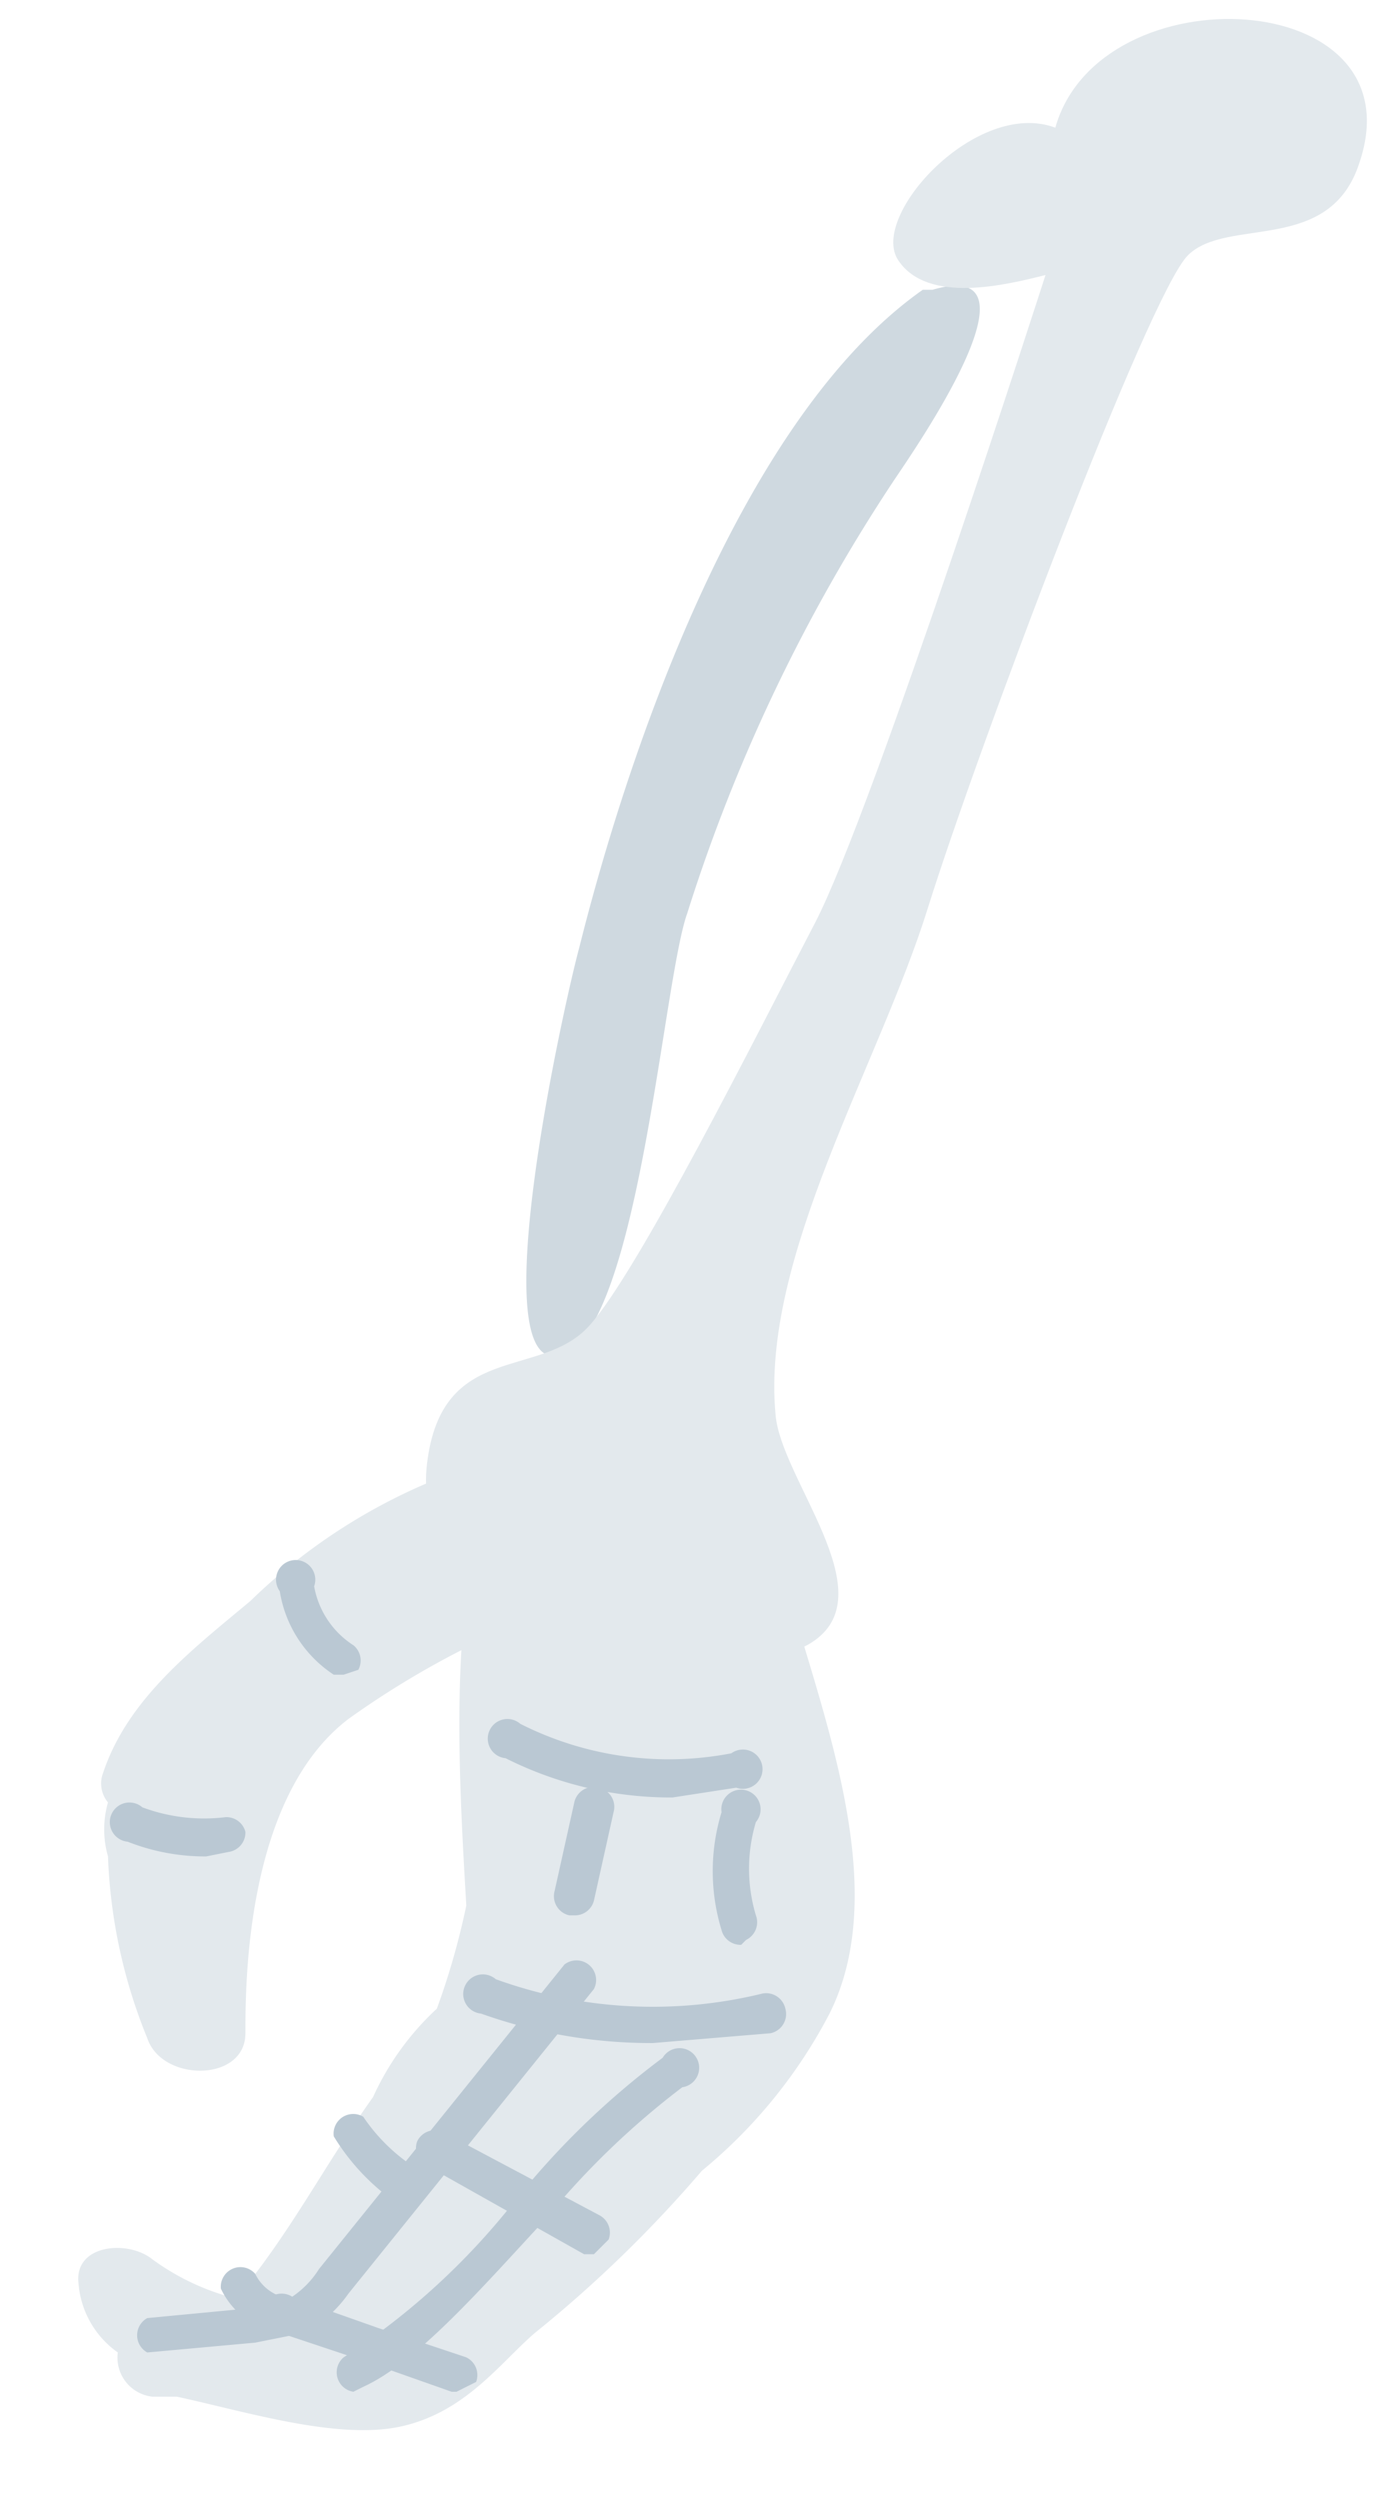 <svg xmlns="http://www.w3.org/2000/svg" viewBox="0 0 28.4 50.9"><title>Sin título-2</title><g id="Capa_1" data-name="Capa 1"><path d="M19,5.9c2.4-.7-.4,3.3-.8,3.9A34.9,34.9,0,0,0,14,18.6c-.5,1.4-1,8.6-2.6,9s.1-7.2.4-8.3c1-4,3.3-10.8,7-13.4Z" style="fill:#cfd9e0"/><path d="M21.3,5.6c-.8.2-2.4.6-3-.3S19.9,2,21.5,2.6c.9-3.2,7.4-2.9,6.2.7-.6,1.9-2.7,1.1-3.5,1.9s-4.3,10.1-5.3,13.3-3.4,7.1-3.1,10.3c.1,1.3,2.2,3.6.8,4.6s-3-1.3-4.1-1.6-4.1.5-3.8-2S11,28.1,12,27s3.4-5.9,4.6-8.2S21.3,5.6,21.3,5.6Z" style="fill:#e3e9ed"/><path d="M16,32.2a.5.5,0,0,0-.7-.3L15,30.5a1,1,0,0,0-1.1-.6,1.2,1.2,0,0,0-1-.7h-.3a.9.9,0,0,0-1.1-.3l-.7.6a.5.5,0,0,0-.7.4v.5H9.6c.1-.2-.2-.5-.4-.4a11.8,11.8,0,0,0-4.1,2.6c-1.2,1-2.5,2-3,3.5a.6.6,0,0,0,.1.6,2,2,0,0,0,0,1.1,10.8,10.8,0,0,0,.8,3.7c.3.9,2,.9,2-.1S5,36.6,7.1,35a18.1,18.1,0,0,1,2.3-1.4c-.1,1.7,0,3.5.1,5.2a15.1,15.1,0,0,1-.6,2.1,5.6,5.6,0,0,0-1.3,1.8c-1,1.4-1.7,2.8-2.8,4.1A4.9,4.9,0,0,1,3.1,46c-.5-.4-1.6-.3-1.5.5a1.9,1.9,0,0,0,.8,1.4.8.8,0,0,0,.7.9h.5c1.4.3,3.3.9,4.6.6s2-1.3,2.7-1.9a25.7,25.7,0,0,0,3.4-3.3A10.3,10.3,0,0,0,16.9,41C18.2,38.4,16.7,34.8,16,32.2Z" style="fill:#e3e9ed"/><path d="M13.3,41.6a10.3,10.3,0,0,1-3.5-.6.4.4,0,1,1,.3-.7,9.4,9.4,0,0,0,5.4.3.4.4,0,0,1,.5.3.4.4,0,0,1-.3.5Z" style="fill:#bac8d3"/><path d="M13.7,36.6a7.5,7.5,0,0,1-3.4-.8.4.4,0,1,1,.3-.7,6.7,6.7,0,0,0,4.3.6.4.4,0,1,1,.1.7Z" style="fill:#bac8d3"/><path d="M9.3,48.7H9.2l-1.7-.6-1.8-.6a.4.4,0,1,1,.3-.7l1.7.6,1.8.6a.4.4,0,0,1,.2.5Z" style="fill:#bac8d3"/><path d="M12.1,45.9h-.2L8.7,44.1a.4.4,0,0,1-.2-.5.4.4,0,0,1,.5-.2l3.2,1.7a.4.4,0,0,1,.2.5Z" style="fill:#bac8d3"/><path d="M8.3,44.8H8a4.5,4.5,0,0,1-1.2-1.3.4.4,0,0,1,.6-.4,3.7,3.7,0,0,0,1,1,.4.4,0,0,1,.1.5Z" style="fill:#bac8d3"/><path d="M5.7,47.5H5.7a1.6,1.6,0,0,1-1.2-.9.4.4,0,0,1,.7-.3.9.9,0,0,0,.7.5.4.4,0,0,1-.1.7Z" style="fill:#bac8d3"/><path d="M4.2,37.8a4.3,4.3,0,0,1-1.6-.3.4.4,0,1,1,.3-.7,3.6,3.6,0,0,0,1.7.2.4.4,0,0,1,.4.3.4.4,0,0,1-.3.4Z" style="fill:#bac8d3"/><path d="M7,34.1H6.8a2.5,2.5,0,0,1-1.1-1.7.4.4,0,1,1,.7-.1,1.8,1.8,0,0,0,.8,1.2.4.4,0,0,1,.1.5Z" style="fill:#bac8d3"/><path d="M7.2,48.7a.4.4,0,0,1-.2-.7,14.4,14.4,0,0,0,3.5-3.2,16.4,16.4,0,0,1,3-2.9.4.4,0,1,1,.4.6,16.5,16.5,0,0,0-2.8,2.7c-1.3,1.4-2.6,2.9-3.7,3.4Z" style="fill:#bac8d3"/><path d="M3,47.9a.4.4,0,0,1,0-.7L5.1,47l.8-.2a1.9,1.9,0,0,0,.6-.6l5-6.2a.4.4,0,0,1,.6.5l-5,6.2a2.6,2.6,0,0,1-.9.8l-1,.2L3,47.9Z" style="fill:#bac8d3"/><path d="M11.7,39h-.1a.4.4,0,0,1-.3-.5l.4-1.8a.4.4,0,0,1,.5-.3.4.4,0,0,1,.3.5l-.4,1.8A.4.4,0,0,1,11.7,39Z" style="fill:#bac8d3"/><path d="M15.1,39.6a.4.4,0,0,1-.4-.3,4.1,4.1,0,0,1,0-2.4.4.4,0,1,1,.7.2,3.3,3.3,0,0,0,0,1.9.4.4,0,0,1-.2.5Z" style="fill:#bac8d3"/></g></svg>